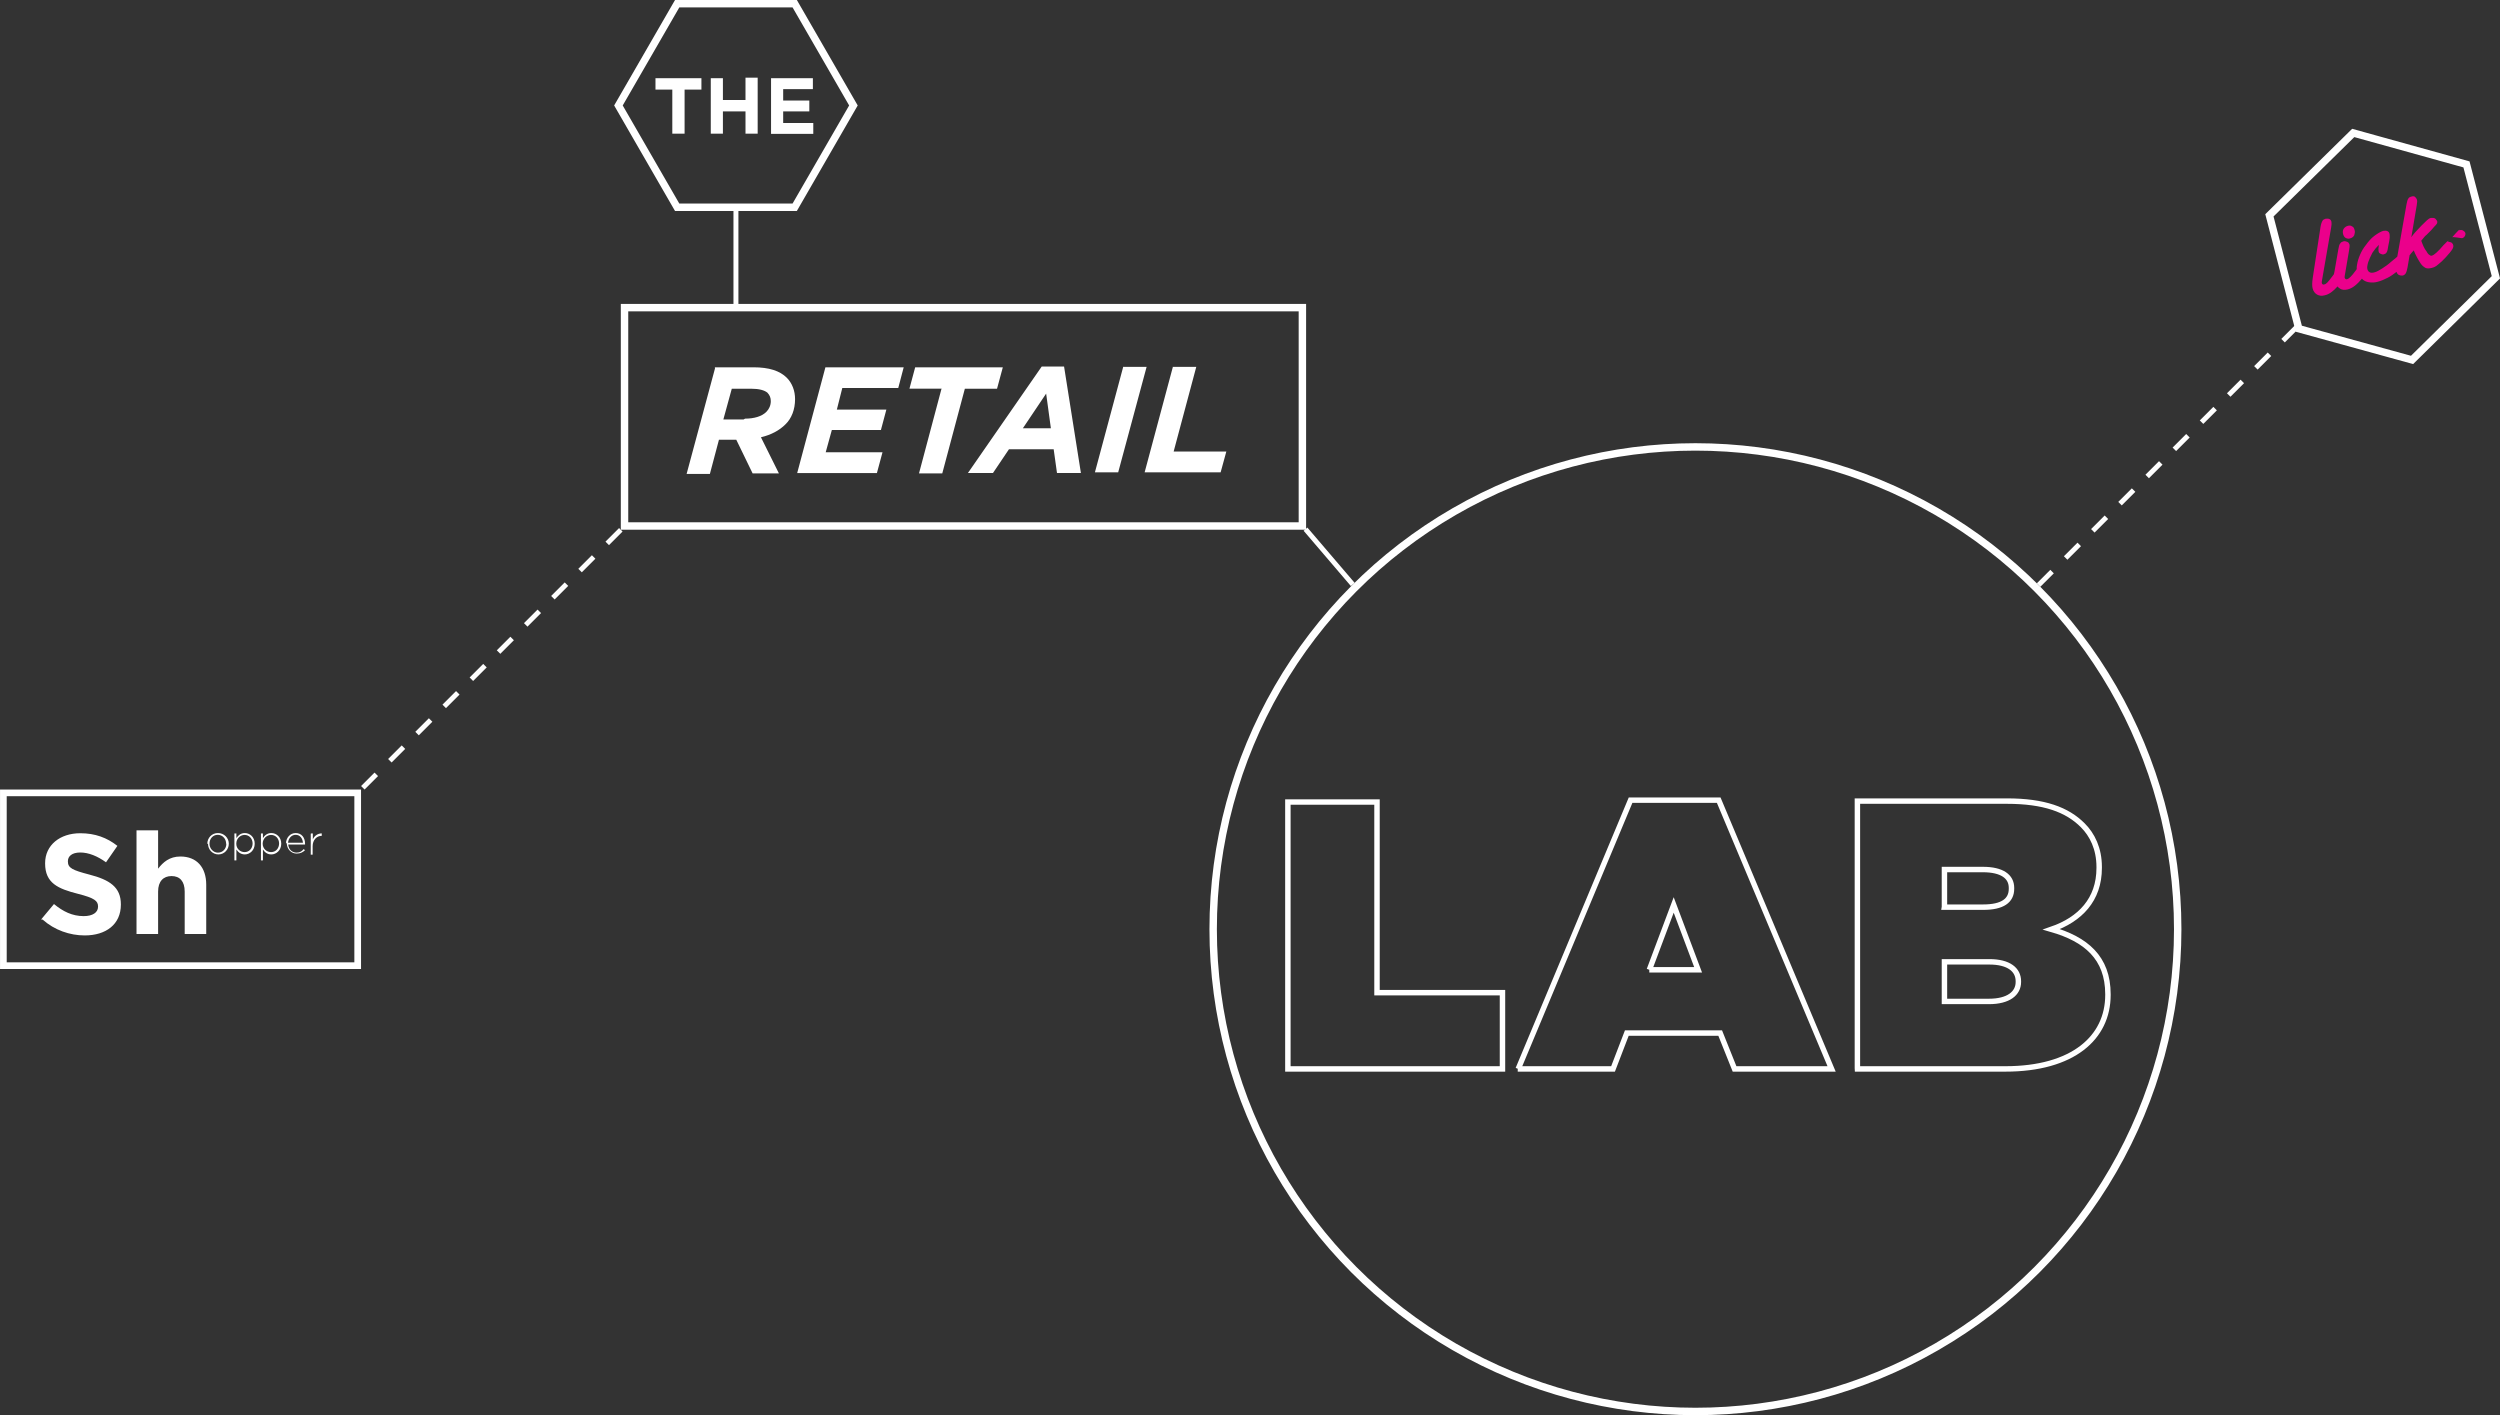 <?xml version="1.0" encoding="utf-8"?>
<svg viewBox="0 0 504.9 285.81" xmlns="http://www.w3.org/2000/svg">
  <rect x="0" y="0" width="504.9" height="285.81" fill="#333333" stroke="none"/>
  <path fill="none" stroke="#FFF" stroke-width="1.35" d="M.68 160.13h71.56v34.9H.68z"/>
  <circle cx="342.41" cy="187.66" r="97.4" fill="none" stroke="#FFF" stroke-width="1.5"/>
  <path fill="#EB008B" d="M496.72 46.38c-.2.06-1.47 1.53-1.47 1.53.2-.1 1.78.2 1.98.2.44-.1.8-.6.66-1.1-.2-.4-.7-.7-1.2-.5m-2.1 2.1c-.2.1-.3.1-.4.2l-.7.7c-1.1 1.3-1.9 2-2.3 2.1-.2.1-.4 0-.5-.1-.2-.1-.4-.3-.6-.7-.5-.6-.8-1.4-1.1-2.2l.1-.1c.4-.5.7-.9 1-1.1l.9-.9.6-.7c.3-.3.5-.5.6-.7 0-.1.1-.3 0-.5-.1-.1-.2-.3-.3-.4-.1-.1-.3-.2-.5-.2h-.5c-.4.1-.9.6-1.8 1.5-1 1-1.7 1.8-2.1 2.4l1.1-6.5c.1-.5.1-.9.03-1.1-.07-.2-.2-.4-.44-.6-.2-.1-.44-.1-.7 0-.3.07-.5.2-.6.4-.15.2-.27.6-.37 1.2l-1.85 10.5-.2.2-1.1.9c-.54.5-1.12.9-1.74 1.3-.63.4-1.15.7-1.6.8-.74.2-1.2 0-1.4-.63-.1-.33-.02-.82.16-1.43.2-.6.5-1.2.85-1.9.4-.6.8-1.1 1.3-1.6-.1.6-.1 1.1-.05 1.3.04.3.2.4.4.5.2.1.44.2.7.1.4-.1.64-.4.74-1l.1-.62.2-1 .1-.7c0-.34 0-.6-.03-.76-.05-.3-.2-.5-.45-.6-.23-.1-.5-.1-.84-.04-.5.15-1.1.5-1.77 1s-1.2 1.13-1.7 1.83c-.5.6-.9 1.3-1.2 2-.3.7-.5 1.35-.6 2-.07.3-.08.6-.07.9l-.24.33c-.75 1.03-1.3 1.6-1.7 1.7-.2.07-.4-.03-.5-.3 0-.15 0-.44.1-.84l.8-4.7c.1-.6.13-.9.1-1.1-.1-.3-.2-.5-.47-.6-.28-.1-.5-.2-.8-.1-.3.1-.5.2-.6.4-.2.2-.3.6-.4 1.2l-.8 4.6-.1.44-.3.4c-.42.6-.8 1-1 1.25-.2.2-.44.4-.65.4-.24.1-.4 0-.5-.3 0-.1 0-.4.1-.8l1.8-10.4c.1-.5.1-.9.06-1.1-.04-.3-.2-.5-.4-.6-.26-.1-.5-.1-.8-.06-.3.1-.5.2-.6.4-.13.2-.3.6-.4 1.2L467.1 56c-.1.6-.12 1.04-.13 1.4 0 .32.02.64.1.9.15.54.45.95.9 1.2s.95.3 1.53.14c.9-.2 1.7-.8 2.6-1.8.1.2.3.3.5.46.4.26.95.3 1.54.15 1-.24 1.9-1 2.9-2.2 0 .05 0 .08.03.1.36.36.8.57 1.34.65.6.1 1.2.08 1.8-.1.6-.15 1.3-.43 2-.8.6-.3 1.2-.73 1.8-1.2v.05c.1.25.2.44.5.6.24.1.5.13.76.1.3-.1.5-.27.6-.48.13-.2.25-.6.36-1.2l.4-2.34v-.06c.3-.4.57-.7.85-1 .4 1 .9 1.9 1.4 2.65.3.46.66.7 1 .9.3.12.7.12 1.18 0 .46-.1.9-.3 1.3-.67.48-.36 1-.85 1.6-1.5.6-.68 1.07-1.2 1.28-1.57.2-.3.3-.63.2-.9-.04-.2-.2-.4-.4-.52-.23-.1-.44-.12-.66-.1m-19.8-.7c.4-.1.7-.3.88-.64.1-.38.2-.7.06-1.1-.1-.4-.24-.6-.5-.7-.25-.2-.54-.2-.9-.1-.33.1-.6.3-.8.6-.2.3-.2.7-.1 1.1.1.33.28.6.5.73.3.15.6.2.9.1"/>
  <path fill="none" stroke="#FFF" stroke-width="1.1" stroke-miterlimit="4.4" d="M260.1 215.88h43.34v-15.4H278.1v-38.5h-18zm73-20.02l4.92-13.1 4.93 13.1h-9.86zm-26.58 20.02h19.25l2.78-7.24h18.86l2.9 7.24h19.6l-22.8-54.28h-17.8l-22.7 54.28zm86.18-13.63v-8h9.07c3.93 0 5.86 1.6 5.86 3.92v.15c0 2.3-2 3.93-5.93 3.93h-9zm0-19.1v-7.54h7.76c3.85 0 5.78 1.4 5.78 3.7v.2c0 2.4-1.85 3.7-5.7 3.7h-7.85zm-17.57 32.73H405c13.64 0 20.72-6.3 20.72-14.94v-.15c0-7.4-4.47-11.1-11.4-13.1 5.78-2 9.63-6 9.63-12.4v-.2c0-3.7-1.4-6.5-3.3-8.4-3.17-3.2-7.87-4.9-15.33-4.9h-30.2v53.9z"/>
  <path fill="none" stroke="#FFF" stroke-width="1.5" d="M126.13 62.13h136.9v44.1h-136.9z"/>
  <path fill="#FFF" d="M144.37 74.18h7.78c3.17 0 5.34.7 6.77 2.13 1.07 1.1 1.65 2.6 1.65 4.3 0 2.1-.7 3.9-1.95 5.1-1.2 1.2-2.84 2.1-4.94 2.6l3.63 7.3H152l-3.3-6.8h-3.5l-1.83 6.9h-4.7l5.73-21.3zm6.1 10.37c1.83 0 3.4-.46 4.3-1.37.55-.55.9-1.3.9-2.17 0-.7-.22-1.2-.68-1.7-.6-.5-1.7-.8-3.2-.8h-4l-1.7 6.2h4.1zm16.08-10.37h15.96l-1.1 4.18h-11.3l-1.1 4.36h10l-1.1 4.12H168l-1.24 4.5h11.47l-1.13 4.2H161l5.7-21.36zm23.62 4.32h-6.5l1.16-4.32h17.7l-1.17 4.33h-6.5l-4.56 17.1h-4.7l4.52-17zm20.23-4.47h4.5l3.4 21.5h-4.83l-.67-4.8h-9.03l-3.23 4.8h-5.06l14.9-21.5zm1.85 12.56l-.97-7.1-4.7 7h5.67zm14.62-12.5h4.7l-5.74 21.3h-4.7l5.74-21.4zm10.03 0h4.7l-4.57 17.1h10.64l-1.15 4.2h-15.35L236.9 74zm-101.12-56h-3.4v-2.3h9.28v2.3h-3.4V27h-2.48v-8.9zm7.77-2.3H146v4.4h4.56v-4.5h2.46V27h-2.46v-4.5H146V27h-2.45V15.8zm12.17 0h8.45V18h-6v2.3h5.28v2.2h-5.28v2.34h6.08v2.2h-8.53v-11.2z"/>
  <path fill="none" stroke="#FFF" d="M 148.63 42.36 L 148.63 61.5 M 263.66 106.87 L 273.21 118.04"/>
  <path fill="none" stroke="#FFF" stroke-width="1.5" d="M160.5.75h-23.74L124.9 21.3l11.86 20.56h23.74l11.86-20.56zM498.13 33.2l-22.87-6.35-16.93 16.64 5.94 22.9 22.87 6.3L504.07 56z"/>
  <path fill="none" stroke="#FFF" d="M125.38 107l-52.1 52.1m390.55-93.04l-52.12 52.1" stroke-dasharray="3.88 3.88"/>
  <path fill="#FFF" d="M8.3 185.7l2.6-3.12c1.82 1.5 3.7 2.44 6 2.44 1.8 0 2.9-.72 2.9-1.9v-.05c0-1.12-.7-1.7-4.04-2.55-4.04-1.03-6.65-2.15-6.65-6.14v-.05c0-3.65 3-6.05 7.1-6.05 3 0 5.4.9 7.5 2.55l-2.3 3.32c-1.7-1.23-3.5-1.98-5.2-1.98-1.7 0-2.5.78-2.5 1.75v.06c0 1.32.9 1.75 4.3 2.64 4.1 1.06 6.4 2.52 6.4 6.02v.06c0 3.98-3 6.22-7.3 6.22-3 0-6.1-1.06-8.5-3.2zm19.27-18h4.36v7.74c1-1.3 2.3-2.46 4.5-2.46 3.3 0 5.22 2.18 5.22 5.7v9.95H37.3v-8.57c0-2.06-.98-3.13-2.65-3.13-1.66 0-2.72 1.07-2.72 3.13v8.57h-4.36V167.7zm14.3 2.72v-.02c0-1.16.9-2.16 2.14-2.16s2.2.98 2.2 2.14v.02c0 1.16-.9 2.16-2.1 2.16s-2.1-1-2.1-2.14zm3.8 0v-.02c0-1-.72-1.8-1.7-1.8s-1.66.8-1.66 1.78v.02c0 1 .8 1.8 1.7 1.8 1 0 1.7-.8 1.7-1.78zm1.67-2.1h.4v.94c.36-.54.88-1.02 1.7-1.02 1 0 2 .8 2 2.14v.02c0 1.34-1 2.16-2 2.16-.82 0-1.36-.47-1.7-1v2.2h-.4v-5.43zm3.68 2.1v-.02c0-1.1-.75-1.78-1.62-1.78-.86 0-1.68.72-1.68 1.77s.82 1.7 1.68 1.7c.9 0 1.62-.7 1.62-1.8zm1.68-2.1h.4v.94c.34-.54.87-1.02 1.7-1.02 1 0 2 .8 2 2.14v.02c0 1.34-1.02 2.16-2 2.16-.84 0-1.37-.47-1.7-1v2.2h-.4v-5.43zm3.67 2.1v-.02c0-1.1-.75-1.78-1.62-1.78-.86 0-1.7.72-1.7 1.77s.84 1.7 1.7 1.7c.9 0 1.62-.7 1.62-1.8zm1.38-.02c0-1.2.85-2.16 1.96-2.16 1.2 0 1.9.93 1.9 2.16v.16h-3.4c.1 1.03.8 1.63 1.7 1.63.7 0 1.1-.3 1.4-.7l.3.2c-.4.4-.9.7-1.7.7-1.1 0-2-.9-2-2.2zm3.43-.2c-.06-.83-.54-1.6-1.48-1.6-.82 0-1.45.7-1.53 1.6h3zm1.6-1.87h.4v1.18c.3-.7 1-1.2 1.8-1.2v.5h-.04c-.95 0-1.8.8-1.8 2.1v1.7h-.38v-4.1z"/>
</svg>